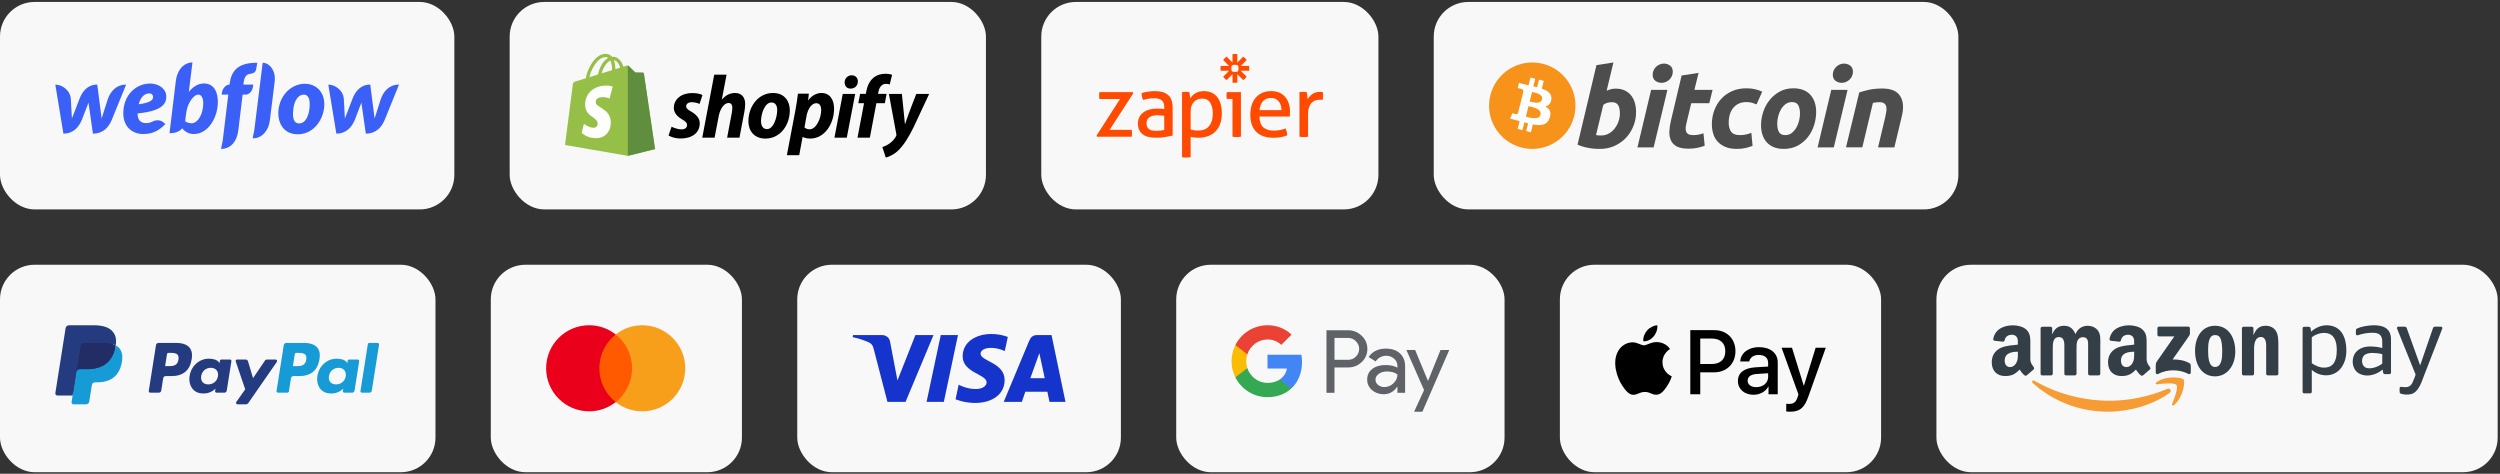 <svg width="723" height="137" viewBox="0 0 723 137" fill="none" xmlns="http://www.w3.org/2000/svg">
<rect x="0" y="0" width="723" height="137" fill="#333333" stroke="none"/>
<rect y="0.564" width="131.397" height="60" rx="10" fill="#F8F8F8"/>
<g clip-path="url(#clip0_722_713)">
<path d="M48.095 27.84C48.095 26.057 46.361 24.163 43.361 24.163C39.992 24.163 36.29 26.635 35.724 31.566C35.147 36.547 38.245 38.76 41.369 38.76C44.492 38.76 46.128 37.543 47.8 35.919C46.361 34.112 44.505 34.948 44.148 35.132C43.755 35.329 43.25 35.6 42.217 35.6C41.012 35.6 39.783 35.059 39.783 32.808C47.505 32.046 48.095 29.623 48.095 27.84ZM44.271 28.135C44.222 28.689 44.001 29.636 40.09 30.164C40.914 27.238 42.488 27.016 43.214 27.016C43.89 27.016 44.32 27.545 44.271 28.135ZM31.187 28.615C31.187 28.615 29.527 33.829 29.392 34.259C29.342 33.816 28.125 24.459 28.125 24.459C25.297 24.459 23.784 26.475 22.985 28.603C22.985 28.603 20.968 33.829 20.796 34.272C20.784 33.866 20.488 28.664 20.488 28.664C20.316 26.057 17.931 24.471 16 24.471L18.336 38.649C21.3 38.637 22.899 36.633 23.735 34.505C23.735 34.505 25.518 29.894 25.592 29.685C25.604 29.881 26.871 38.649 26.871 38.649C29.846 38.649 31.445 36.768 32.306 34.714L36.475 24.471C33.536 24.471 31.986 26.475 31.187 28.615ZM59.015 24.139C57.183 24.139 55.781 25.135 54.601 26.598V26.586L55.658 18.064C53.223 18.064 51.243 20.179 50.862 23.327L49.018 38.539C50.42 38.539 51.907 38.133 52.707 37.1C53.42 38.022 54.49 38.76 56.076 38.76C60.184 38.76 62.999 33.989 62.999 29.513C62.975 25.43 60.995 24.139 59.015 24.139ZM58.634 31.456C58.204 33.952 56.814 35.649 55.474 35.649C54.121 35.649 53.543 35.046 53.543 35.046C53.801 32.857 53.961 31.517 54.453 30.361C54.945 29.205 56.113 27.361 57.331 27.361C58.523 27.361 59.064 28.947 58.634 31.456ZM73.255 24.471H70.39L70.402 24.323C70.599 22.454 71.042 21.47 72.505 21.31C73.501 21.212 73.944 20.695 74.055 20.13C74.141 19.687 74.411 18.15 74.411 18.15C68.656 18.113 66.849 20.597 66.381 24.385L66.369 24.471H66.307C65.373 24.471 64.34 25.528 64.168 26.869L64.106 27.361H66.025L64.414 40.666L63.922 43.052C63.983 43.052 64.057 43.064 64.118 43.064C66.812 42.966 68.533 40.838 68.914 37.752L70.169 27.361H71.066C71.952 27.361 72.985 26.475 73.169 25L73.255 24.471ZM88.159 24.225C84.852 24.225 81.728 26.66 80.769 30.484C79.81 34.308 81.261 38.834 86.13 38.834C90.988 38.834 93.791 34.124 93.791 30.201C93.791 26.303 91.148 24.225 88.159 24.225ZM89.5 31.332C89.328 33.066 88.565 35.698 86.475 35.698C84.372 35.698 84.667 32.624 84.876 31.16C85.097 29.599 85.971 27.373 87.852 27.373C89.537 27.373 89.697 29.377 89.5 31.332ZM110.134 28.615C110.134 28.615 108.474 33.829 108.339 34.259C108.29 33.816 107.072 24.459 107.072 24.459C104.244 24.459 102.731 26.475 101.932 28.603C101.932 28.603 99.915 33.829 99.743 34.272C99.731 33.866 99.436 28.664 99.436 28.664C99.264 26.057 96.878 24.471 94.947 24.471L97.272 38.649C100.235 38.637 101.834 36.633 102.67 34.505C102.67 34.505 104.453 29.894 104.515 29.685C104.539 29.881 105.793 38.649 105.793 38.649C108.769 38.649 110.368 36.768 111.229 34.714L115.397 24.471C112.471 24.471 110.921 26.475 110.134 28.615ZM75.961 18.15L73.55 37.592L73.058 39.99C73.12 39.99 73.194 40.002 73.255 40.002C75.85 39.965 77.695 37.69 78.039 34.825L79.428 23.671C79.847 20.265 77.817 18.15 75.961 18.15Z" fill="#3A60F8"/>
</g>
<rect x="147.397" y="0.564" width="137.738" height="60" rx="10" fill="#F8F8F8"/>
<g clip-path="url(#clip1_722_713)">
<path d="M186.205 21.246C186.185 21.097 186.055 21.014 185.947 21.005C185.839 20.996 183.739 20.964 183.739 20.964C183.739 20.964 181.982 19.258 181.808 19.085C181.635 18.911 181.296 18.964 181.164 19.003C181.162 19.004 180.834 19.105 180.281 19.276C180.189 18.977 180.053 18.608 179.859 18.238C179.234 17.045 178.317 16.413 177.211 16.412C177.209 16.412 177.208 16.412 177.207 16.412C177.13 16.412 177.053 16.419 176.977 16.426C176.944 16.386 176.911 16.348 176.877 16.31C176.394 15.794 175.776 15.543 175.035 15.565C173.606 15.606 172.182 16.639 171.028 18.472C170.216 19.763 169.598 21.384 169.423 22.639C167.781 23.147 166.634 23.502 166.608 23.51C165.78 23.771 165.754 23.796 165.645 24.577C165.565 25.167 163.397 41.93 163.397 41.93L181.564 45.072L189.438 43.115C189.438 43.115 186.226 21.395 186.205 21.246ZM179.372 19.558C178.954 19.687 178.478 19.835 177.962 19.994C177.952 19.27 177.866 18.264 177.528 17.393C178.613 17.599 179.147 18.826 179.372 19.558ZM177.012 20.289C176.06 20.584 175.021 20.905 173.979 21.228C174.272 20.106 174.828 18.988 175.51 18.255C175.764 17.983 176.119 17.679 176.54 17.506C176.936 18.331 177.022 19.499 177.012 20.289ZM175.064 16.517C175.4 16.509 175.682 16.583 175.924 16.742C175.537 16.942 175.164 17.23 174.814 17.606C173.906 18.58 173.21 20.093 172.932 21.551C172.067 21.819 171.221 22.082 170.441 22.323C170.933 20.026 172.858 16.58 175.064 16.517Z" fill="#95BF47"/>
<path d="M185.947 21.006C185.84 20.997 183.739 20.965 183.739 20.965C183.739 20.965 181.982 19.259 181.809 19.086C181.744 19.021 181.657 18.988 181.565 18.974L181.566 45.072L189.439 43.115C189.439 43.115 186.226 21.396 186.206 21.247C186.185 21.098 186.054 21.015 185.947 21.006Z" fill="#5E8E3E"/>
<path d="M177.201 25.055L176.286 28.476C176.286 28.476 175.266 28.012 174.057 28.088C172.284 28.2 172.265 29.318 172.283 29.599C172.38 31.129 176.405 31.463 176.631 35.047C176.809 37.867 175.135 39.795 172.724 39.947C169.83 40.13 168.237 38.423 168.237 38.423L168.85 35.815C168.85 35.815 170.454 37.025 171.738 36.944C172.576 36.891 172.876 36.209 172.846 35.727C172.719 33.731 169.442 33.849 169.234 30.569C169.06 27.809 170.873 25.013 174.872 24.761C176.412 24.662 177.201 25.055 177.201 25.055Z" fill="white"/>
<path d="M199.807 32.218C198.901 31.727 198.436 31.313 198.436 30.744C198.436 30.019 199.082 29.554 200.092 29.554C201.267 29.554 202.316 30.045 202.316 30.045L203.143 27.51C203.143 27.51 202.382 26.915 200.143 26.915C197.027 26.915 194.867 28.7 194.867 31.209C194.867 32.631 195.875 33.718 197.221 34.493C198.307 35.114 198.695 35.554 198.695 36.2C198.695 36.872 198.152 37.416 197.143 37.416C195.64 37.416 194.221 36.639 194.221 36.639L193.342 39.174C193.342 39.174 194.653 40.054 196.859 40.054C200.067 40.054 202.369 38.476 202.369 35.631C202.368 34.106 201.204 33.02 199.807 32.218Z" fill="black"/>
<path d="M212.584 26.89C211.006 26.89 209.765 27.64 208.808 28.778L208.756 28.752L210.127 21.588H206.557L203.092 39.822H206.661L207.851 33.589C208.316 31.235 209.532 29.787 210.67 29.787C211.471 29.787 211.782 30.331 211.782 31.107C211.782 31.598 211.73 32.193 211.627 32.684L210.283 39.823H213.852L215.249 32.451C215.404 31.675 215.508 30.745 215.508 30.123C215.506 28.106 214.446 26.89 212.584 26.89Z" fill="black"/>
<path d="M223.576 26.89C219.282 26.89 216.438 30.77 216.438 35.089C216.438 37.856 218.145 40.08 221.352 40.08C225.568 40.08 228.413 36.304 228.413 31.881C228.413 29.321 226.912 26.89 223.576 26.89ZM221.817 37.34C220.602 37.34 220.084 36.305 220.084 35.012C220.084 32.969 221.145 29.632 223.085 29.632C224.352 29.632 224.765 30.719 224.765 31.779C224.765 33.977 223.706 37.34 221.817 37.34Z" fill="black"/>
<path d="M237.543 26.89C235.133 26.89 233.766 29.011 233.766 29.011H233.715L233.922 27.097H230.767C230.612 28.391 230.326 30.356 230.043 31.83L227.56 44.891H231.129L232.111 39.615H232.189C232.189 39.615 232.922 40.08 234.284 40.08C238.474 40.08 241.215 35.787 241.215 31.441C241.215 29.037 240.155 26.89 237.543 26.89ZM234.129 37.391C233.202 37.391 232.654 36.873 232.654 36.873L233.249 33.537C233.663 31.313 234.826 29.838 236.068 29.838C237.155 29.838 237.491 30.847 237.491 31.804C237.491 34.106 236.12 37.391 234.129 37.391Z" fill="black"/>
<path d="M246.311 21.769C245.173 21.769 244.268 22.674 244.268 23.838C244.268 24.898 244.94 25.623 245.949 25.623H246C247.113 25.623 248.069 24.872 248.095 23.554C248.095 22.519 247.397 21.769 246.311 21.769Z" fill="black"/>
<path d="M241.319 39.821H244.888L247.32 27.175H243.724L241.319 39.821Z" fill="black"/>
<path d="M256.398 27.149H253.915L254.044 26.554C254.251 25.338 254.975 24.252 256.165 24.252C256.8 24.252 257.303 24.433 257.303 24.433L258.001 21.64C258.001 21.64 257.38 21.33 256.061 21.33C254.793 21.33 253.527 21.692 252.569 22.519C251.354 23.554 250.785 25.053 250.5 26.554L250.398 27.149H248.742L248.224 29.839H249.88L247.992 39.822H251.562L253.45 29.839H255.907L256.398 27.149Z" fill="black"/>
<path d="M264.984 27.175C264.984 27.175 262.753 32.797 261.751 35.865H261.699C261.631 34.877 260.82 27.175 260.82 27.175H257.069L259.217 38.787C259.269 39.045 259.243 39.201 259.139 39.382C258.725 40.184 258.027 40.96 257.199 41.529C256.527 42.021 255.777 42.331 255.182 42.538L256.165 45.564C256.889 45.409 258.389 44.814 259.656 43.624C261.286 42.099 262.785 39.745 264.337 36.537L268.708 27.174H264.984V27.175Z" fill="black"/>
</g>
<rect x="301.135" y="0.564" width="97.502" height="60" rx="10" fill="#F8F8F8"/>
<g clip-path="url(#clip2_722_713)">
<path d="M356.441 28.611H354.808C354.775 28.477 354.75 28.322 354.733 28.146C354.7 27.804 354.7 27.459 354.733 27.116C354.75 26.941 354.775 26.786 354.808 26.652H358.877V39.536C358.673 39.572 358.468 39.597 358.262 39.611C358.057 39.627 357.852 39.635 357.646 39.636C357.449 39.635 357.253 39.627 357.056 39.611C356.85 39.597 356.645 39.571 356.441 39.536V28.61V28.61L356.441 28.611ZM370.606 31.851C370.606 31.382 370.543 30.934 370.418 30.507C370.292 30.08 370.107 29.708 369.865 29.389C369.622 29.072 369.312 28.816 368.936 28.623C368.559 28.431 368.111 28.334 367.592 28.334C366.571 28.334 365.788 28.645 365.244 29.264C364.7 29.883 364.369 30.746 364.252 31.851H370.606H370.606ZM364.227 33.709C364.26 35.116 364.624 36.146 365.319 36.798C366.014 37.451 367.04 37.778 368.396 37.778C369.584 37.778 370.715 37.569 371.786 37.15C371.92 37.401 372.029 37.707 372.112 38.067C372.195 38.417 372.245 38.775 372.263 39.134C371.711 39.369 371.103 39.544 370.443 39.662C369.781 39.779 369.048 39.838 368.245 39.838C367.073 39.838 366.068 39.674 365.231 39.348C364.394 39.021 363.703 38.56 363.159 37.966C362.615 37.372 362.217 36.669 361.966 35.856C361.715 35.044 361.589 34.153 361.589 33.182C361.589 32.227 361.71 31.335 361.953 30.506C362.195 29.678 362.569 28.958 363.07 28.347C363.573 27.735 364.205 27.25 364.967 26.89C365.728 26.53 366.628 26.35 367.667 26.35C368.554 26.35 369.333 26.501 370.003 26.802C370.672 27.103 371.233 27.518 371.685 28.045C372.137 28.573 372.481 29.201 372.715 29.929C372.949 30.657 373.067 31.448 373.067 32.303C373.067 32.537 373.058 32.784 373.041 33.043C373.028 33.265 373.011 33.487 372.991 33.709H364.226L364.226 33.709L364.227 33.709ZM375.806 26.652C375.981 26.62 376.157 26.595 376.334 26.576C376.501 26.56 376.677 26.552 376.861 26.552C377.045 26.552 377.229 26.56 377.414 26.576C377.598 26.593 377.765 26.619 377.916 26.652C377.966 26.903 378.016 27.234 378.066 27.644C378.116 28.054 378.142 28.401 378.142 28.686C378.493 28.117 378.958 27.623 379.535 27.204C380.113 26.786 380.854 26.576 381.758 26.576C381.892 26.576 382.03 26.581 382.172 26.589C382.294 26.595 382.416 26.608 382.537 26.626C382.57 26.777 382.596 26.936 382.612 27.104C382.629 27.271 382.637 27.447 382.637 27.631C382.637 27.832 382.624 28.041 382.599 28.259C382.575 28.469 382.546 28.678 382.512 28.886C382.376 28.853 382.237 28.836 382.097 28.836H381.758C381.306 28.836 380.875 28.899 380.464 29.024C380.054 29.15 379.686 29.372 379.359 29.69C379.033 30.008 378.773 30.444 378.581 30.996C378.388 31.549 378.292 32.261 378.292 33.131V39.536C378.088 39.571 377.883 39.596 377.677 39.611C377.451 39.628 377.246 39.636 377.061 39.636C376.856 39.635 376.651 39.627 376.446 39.611C376.232 39.596 376.018 39.57 375.805 39.536V26.652L375.806 26.652ZM358.179 19.772C358.179 20.072 358.125 20.37 358.019 20.652C357.737 20.758 357.439 20.812 357.138 20.812H357.135C356.834 20.812 356.536 20.758 356.254 20.652C356.148 20.371 356.094 20.072 356.094 19.772V19.768C356.094 19.458 356.151 19.161 356.254 18.887C356.535 18.781 356.833 18.727 357.134 18.727H357.138C357.448 18.727 357.744 18.784 358.018 18.887C358.124 19.169 358.178 19.467 358.178 19.768V19.772H358.179L358.179 19.772ZM361.248 19.075H358.814L360.535 17.354C360.264 16.974 359.932 16.642 359.552 16.372L357.831 18.092V15.659C357.602 15.62 357.371 15.601 357.139 15.601H357.134C356.898 15.601 356.667 15.621 356.442 15.659V18.092L354.72 16.371C354.531 16.506 354.353 16.657 354.189 16.822L354.188 16.822C354.023 16.987 353.873 17.165 353.738 17.354L355.459 19.075H353.025C353.025 19.075 352.967 19.532 352.967 19.768V19.771C352.967 20.008 352.987 20.239 353.025 20.465H355.459L353.738 22.185C354.009 22.565 354.341 22.897 354.721 23.168L356.442 21.447V23.881C356.667 23.919 356.898 23.939 357.134 23.939H357.139C357.371 23.939 357.603 23.919 357.831 23.881V21.447L359.552 23.168C359.742 23.033 359.92 22.883 360.085 22.718H360.085C360.249 22.553 360.4 22.375 360.535 22.186L358.814 20.465H361.248C361.286 20.239 361.306 20.009 361.306 19.773V19.767C361.306 19.535 361.286 19.304 361.248 19.075V19.075H361.248ZM317.135 39.185L323.917 28.636H317.939C317.889 28.334 317.864 28 317.864 27.631C317.864 27.28 317.889 26.953 317.939 26.651H327.609L327.735 26.979L320.903 37.552H327.307C327.358 37.887 327.383 38.23 327.383 38.582C327.383 38.917 327.358 39.235 327.307 39.536H317.261L317.135 39.184V39.185ZM336.7 33.483C336.449 33.45 336.131 33.417 335.746 33.383C335.361 33.35 335.034 33.333 334.767 33.333C333.728 33.333 332.937 33.525 332.393 33.91C331.849 34.296 331.577 34.882 331.577 35.669C331.577 36.171 331.669 36.564 331.853 36.849C332.037 37.134 332.268 37.351 332.544 37.502C332.82 37.653 333.126 37.745 333.46 37.778C333.795 37.812 334.113 37.828 334.415 37.828C334.8 37.828 335.197 37.807 335.608 37.766C336.018 37.724 336.382 37.661 336.7 37.577V33.483H336.7ZM336.7 31.047C336.7 30.059 336.449 29.372 335.947 28.987C335.444 28.602 334.716 28.41 333.762 28.41C333.175 28.41 332.627 28.456 332.117 28.548C331.612 28.639 331.112 28.76 330.622 28.912C330.304 28.359 330.145 27.698 330.145 26.927C330.714 26.744 331.341 26.601 332.028 26.501C332.715 26.4 333.376 26.35 334.013 26.35C335.687 26.35 336.959 26.731 337.83 27.493C338.701 28.255 339.136 29.473 339.136 31.147V39.21C338.55 39.344 337.839 39.482 337.001 39.624C336.155 39.767 335.298 39.838 334.44 39.838C333.619 39.838 332.878 39.763 332.217 39.612C331.555 39.461 330.994 39.218 330.534 38.883C330.073 38.548 329.718 38.121 329.466 37.602C329.215 37.083 329.09 36.456 329.09 35.719C329.09 34.999 329.236 34.367 329.529 33.822C329.817 33.284 330.226 32.82 330.723 32.466C331.225 32.107 331.802 31.838 332.455 31.663C333.109 31.487 333.795 31.399 334.515 31.399C335.051 31.399 335.49 31.412 335.834 31.437C336.176 31.462 336.465 31.491 336.7 31.525V31.047L336.7 31.047ZM344.335 37.426C344.652 37.543 344.981 37.627 345.315 37.677C345.65 37.728 346.085 37.753 346.621 37.753C347.224 37.753 347.776 37.657 348.278 37.464C348.781 37.272 349.212 36.974 349.572 36.572C349.932 36.171 350.216 35.665 350.426 35.053C350.635 34.442 350.74 33.718 350.74 32.88C350.74 31.541 350.492 30.478 349.999 29.691C349.504 28.904 348.697 28.51 347.575 28.51C347.157 28.51 346.754 28.586 346.37 28.736C345.984 28.887 345.641 29.113 345.34 29.415C345.039 29.716 344.796 30.097 344.612 30.558C344.427 31.018 344.335 31.566 344.335 32.203V37.426V37.426L344.335 37.426ZM341.849 26.651C342.019 26.618 342.191 26.593 342.364 26.576C342.543 26.559 342.723 26.551 342.904 26.551C343.071 26.551 343.246 26.56 343.431 26.576C343.615 26.593 343.791 26.618 343.958 26.651C343.975 26.686 343.996 26.79 344.021 26.966C344.046 27.142 344.071 27.33 344.096 27.53C344.122 27.732 344.147 27.925 344.172 28.108C344.197 28.293 344.21 28.41 344.21 28.46C344.377 28.192 344.578 27.933 344.812 27.681C345.047 27.43 345.327 27.204 345.654 27.004C345.98 26.802 346.348 26.644 346.759 26.526C347.169 26.409 347.625 26.35 348.128 26.35C348.881 26.35 349.58 26.476 350.225 26.727C350.869 26.979 351.421 27.367 351.882 27.895C352.342 28.422 352.702 29.092 352.962 29.904C353.221 30.717 353.351 31.675 353.351 32.78C353.351 34.99 352.752 36.719 351.555 37.967C350.358 39.214 348.663 39.838 346.469 39.838C346.101 39.838 345.724 39.812 345.339 39.762C344.954 39.712 344.619 39.645 344.335 39.561V45.464C344.122 45.498 343.909 45.523 343.694 45.539C343.468 45.555 343.263 45.564 343.079 45.564C342.873 45.563 342.668 45.555 342.464 45.539C342.257 45.524 342.052 45.499 341.848 45.464V26.651L341.849 26.651Z" fill="#FF4A00"/>
</g>
<rect x="414.637" y="0.564" width="151.725" height="60" rx="10" fill="#F8F8F8"/>
<g clip-path="url(#clip3_722_713)">
<path d="M455.259 33.589C453.59 40.286 446.807 44.361 440.11 42.691C433.416 41.022 429.34 34.239 431.011 27.543C432.679 20.846 439.462 16.77 446.157 18.439C452.854 20.109 456.929 26.892 455.259 33.589Z" fill="#F7931A"/>
<path d="M448.646 28.785C448.895 27.121 447.628 26.227 445.897 25.631L446.458 23.378L445.087 23.036L444.54 25.229C444.18 25.14 443.809 25.055 443.441 24.971L443.992 22.763L442.621 22.421L442.059 24.673C441.761 24.605 441.468 24.538 441.184 24.467L441.185 24.46L439.294 23.988L438.929 25.453C438.929 25.453 439.946 25.686 439.925 25.701C440.48 25.839 440.581 26.207 440.564 26.498L439.924 29.065C439.962 29.075 440.012 29.089 440.067 29.111C440.021 29.099 439.972 29.087 439.922 29.075L439.025 32.67C438.957 32.839 438.785 33.092 438.396 32.996C438.41 33.016 437.4 32.747 437.4 32.747L436.719 34.317L438.503 34.762C438.836 34.845 439.161 34.932 439.481 35.014L438.914 37.293L440.284 37.635L440.846 35.38C441.22 35.482 441.583 35.576 441.939 35.664L441.378 37.908L442.75 38.25L443.317 35.975C445.656 36.418 447.415 36.239 448.155 34.124C448.751 32.421 448.125 31.439 446.895 30.798C447.791 30.591 448.466 30.002 448.646 28.785ZM445.512 33.178C445.089 34.882 442.221 33.961 441.291 33.73L442.044 30.711C442.974 30.943 445.955 31.402 445.512 33.178ZM445.937 28.76C445.55 30.309 443.163 29.522 442.389 29.329L443.072 26.591C443.846 26.784 446.339 27.144 445.937 28.76Z" fill="white"/>
<path d="M467.267 25.629C468.28 25.629 469.156 25.81 469.892 26.167C470.632 26.527 471.242 27.012 471.731 27.622C472.214 28.236 472.573 28.952 472.805 29.774C473.036 30.598 473.151 31.483 473.151 32.431C473.151 33.887 472.885 35.263 472.346 36.56C471.807 37.859 471.076 38.985 470.147 39.946C469.218 40.906 468.121 41.663 466.856 42.222C465.593 42.781 464.22 43.061 462.746 43.061C462.555 43.061 462.22 43.055 461.747 43.045C461.273 43.036 460.729 42.987 460.12 42.904C459.507 42.819 458.858 42.692 458.174 42.523C457.489 42.356 456.839 42.123 456.227 41.827L461.7 18.829L466.603 18.069L464.643 26.23C465.062 26.041 465.485 25.895 465.907 25.788C466.329 25.683 466.782 25.629 467.267 25.629ZM463.155 39.172C463.893 39.172 464.589 38.99 465.242 38.633C465.898 38.276 466.463 37.794 466.937 37.194C467.411 36.591 467.786 35.912 468.059 35.153C468.333 34.394 468.471 33.602 468.471 32.778C468.471 31.766 468.302 30.977 467.965 30.406C467.628 29.837 467.004 29.552 466.098 29.552C465.801 29.552 465.419 29.608 464.944 29.709C464.469 29.817 464.043 30.04 463.661 30.375L461.575 39.042C461.7 39.065 461.812 39.086 461.907 39.106C462 39.127 462.102 39.142 462.205 39.153C462.313 39.165 462.437 39.171 462.586 39.171C462.736 39.171 462.923 39.172 463.155 39.172Z" fill="#4D4D4D"/>
<path d="M478.235 42.62H473.553L477.507 25.981H482.221L478.235 42.62ZM480.514 23.954C479.86 23.954 479.267 23.759 478.742 23.37C478.212 22.982 477.949 22.386 477.949 21.582C477.949 21.14 478.039 20.725 478.217 20.333C478.398 19.943 478.634 19.606 478.93 19.32C479.226 19.037 479.569 18.81 479.958 18.64C480.349 18.472 480.766 18.388 481.209 18.388C481.862 18.388 482.452 18.582 482.98 18.972C483.505 19.364 483.77 19.96 483.77 20.76C483.77 21.204 483.68 21.62 483.501 22.011C483.322 22.401 483.086 22.738 482.79 23.024C482.496 23.308 482.151 23.533 481.762 23.703C481.371 23.873 480.956 23.954 480.514 23.954Z" fill="#4D4D4D"/>
<path d="M486.325 21.835L491.229 21.076L490.025 25.98H495.277L494.329 29.839H489.108L487.717 35.659C487.589 36.144 487.517 36.597 487.496 37.018C487.473 37.441 487.527 37.805 487.653 38.111C487.779 38.417 488.005 38.654 488.333 38.821C488.66 38.991 489.127 39.076 489.741 39.076C490.246 39.076 490.738 39.028 491.214 38.933C491.687 38.839 492.166 38.709 492.651 38.538L493 42.146C492.368 42.378 491.682 42.577 490.944 42.745C490.205 42.916 489.329 42.998 488.318 42.998C486.863 42.998 485.735 42.782 484.932 42.352C484.129 41.918 483.562 41.327 483.223 40.577C482.888 39.831 482.738 38.97 482.78 38.001C482.824 37.029 482.97 36.008 483.223 34.932L486.325 21.835Z" fill="#4D4D4D"/>
<path d="M495.071 35.976C495.071 34.543 495.303 33.191 495.766 31.926C496.229 30.66 496.896 29.552 497.761 28.602C498.623 27.656 499.674 26.907 500.91 26.357C502.141 25.81 503.518 25.534 505.037 25.534C505.987 25.534 506.836 25.624 507.583 25.804C508.333 25.986 509.011 26.221 509.625 26.515L508.01 30.187C507.588 30.016 507.15 29.865 506.698 29.728C506.244 29.589 505.691 29.522 505.037 29.522C503.474 29.522 502.239 30.06 501.319 31.134C500.403 32.209 499.942 33.655 499.942 35.47C499.942 36.545 500.174 37.414 500.639 38.08C501.103 38.745 501.959 39.076 503.201 39.076C503.814 39.076 504.406 39.012 504.973 38.887C505.544 38.76 506.048 38.601 506.492 38.413L506.842 42.176C506.25 42.406 505.597 42.614 504.88 42.795C504.162 42.971 503.308 43.062 502.317 43.062C501.009 43.062 499.901 42.87 498.995 42.493C498.089 42.111 497.34 41.602 496.75 40.959C496.157 40.313 495.732 39.56 495.468 38.695C495.205 37.831 495.071 36.923 495.071 35.976Z" fill="#4D4D4D"/>
<path d="M515.872 43.062C514.754 43.062 513.783 42.891 512.96 42.554C512.139 42.217 511.459 41.744 510.921 41.131C510.382 40.521 509.979 39.798 509.703 38.964C509.427 38.132 509.294 37.209 509.294 36.199C509.294 34.931 509.497 33.664 509.909 32.401C510.318 31.134 510.926 29.996 511.729 28.985C512.527 27.972 513.511 27.144 514.67 26.498C515.827 25.857 517.158 25.534 518.654 25.534C519.751 25.534 520.716 25.705 521.551 26.042C522.382 26.378 523.066 26.855 523.607 27.465C524.143 28.079 524.549 28.799 524.823 29.633C525.098 30.464 525.234 31.389 525.234 32.4C525.234 33.664 525.033 34.931 524.635 36.199C524.236 37.46 523.644 38.6 522.863 39.614C522.083 40.625 521.108 41.453 519.937 42.096C518.768 42.739 517.411 43.062 515.872 43.062ZM518.212 29.522C517.518 29.522 516.904 29.724 516.379 30.122C515.851 30.524 515.408 31.031 515.051 31.641C514.69 32.254 514.423 32.923 514.242 33.65C514.063 34.379 513.975 35.067 513.975 35.721C513.975 36.777 514.145 37.6 514.48 38.191C514.819 38.78 515.429 39.076 516.315 39.076C517.012 39.076 517.622 38.876 518.151 38.474C518.675 38.074 519.118 37.568 519.478 36.956C519.837 36.346 520.107 35.675 520.288 34.947C520.464 34.221 520.555 33.528 520.555 32.875C520.555 31.822 520.385 30.998 520.047 30.407C519.71 29.818 519.097 29.522 518.212 29.522Z" fill="#4D4D4D"/>
<path d="M530.336 42.62H525.65L529.604 25.981H534.321L530.336 42.62ZM532.611 23.954C531.958 23.954 531.366 23.759 530.841 23.37C530.314 22.982 530.049 22.386 530.049 21.582C530.049 21.14 530.14 20.725 530.318 20.333C530.497 19.943 530.735 19.606 531.031 19.32C531.325 19.037 531.671 18.81 532.059 18.64C532.448 18.472 532.864 18.388 533.306 18.388C533.961 18.388 534.552 18.582 535.079 18.972C535.606 19.364 535.872 19.96 535.872 20.76C535.872 21.204 535.777 21.62 535.601 22.011C535.424 22.401 535.186 22.738 534.891 23.024C534.594 23.308 534.252 23.533 533.863 23.703C533.471 23.873 533.056 23.954 532.611 23.954Z" fill="#4D4D4D"/>
<path d="M537.695 26.738C538.051 26.634 538.448 26.509 538.879 26.373C539.312 26.237 539.796 26.11 540.337 25.997C540.872 25.879 541.475 25.784 542.139 25.71C542.803 25.634 543.559 25.598 544.399 25.598C546.869 25.598 548.571 26.317 549.511 27.751C550.45 29.185 550.612 31.147 550.003 33.635L547.849 42.619H543.136L545.223 33.824C545.351 33.275 545.451 32.744 545.524 32.225C545.599 31.711 545.595 31.258 545.508 30.866C545.424 30.478 545.228 30.161 544.924 29.915C544.615 29.673 544.148 29.552 543.515 29.552C542.905 29.552 542.283 29.617 541.649 29.744L538.58 42.618H533.865L537.695 26.738Z" fill="#4D4D4D"/>
</g>
<rect y="76.564" width="125.939" height="60" rx="10" fill="#F8F8F8"/>
<g clip-path="url(#clip4_722_713)">
<path d="M51.008 99.177H45.827C45.473 99.177 45.171 99.434 45.116 99.784L43.021 113.07C42.979 113.332 43.182 113.568 43.448 113.568H45.921C46.276 113.568 46.577 113.311 46.633 112.96L47.198 109.377C47.252 109.026 47.555 108.768 47.908 108.768H49.549C52.962 108.768 54.931 107.117 55.446 103.844C55.677 102.412 55.455 101.287 54.785 100.499C54.049 99.634 52.742 99.177 51.008 99.177ZM51.606 104.029C51.323 105.888 49.902 105.888 48.529 105.888H47.747L48.296 102.416C48.328 102.206 48.51 102.052 48.722 102.052H49.08C50.016 102.052 50.899 102.052 51.355 102.585C51.627 102.903 51.71 103.376 51.606 104.029Z" fill="#253B80"/>
<path d="M66.496 103.969H64.014C63.803 103.969 63.621 104.124 63.588 104.334L63.478 105.028L63.305 104.776C62.767 103.996 61.57 103.736 60.374 103.736C57.633 103.736 55.291 105.812 54.835 108.725C54.598 110.178 54.935 111.568 55.759 112.537C56.515 113.428 57.597 113.799 58.884 113.799C61.093 113.799 62.318 112.378 62.318 112.378L62.208 113.068C62.166 113.331 62.369 113.568 62.633 113.568H64.868C65.224 113.568 65.524 113.31 65.58 112.959L66.921 104.468C66.963 104.206 66.761 103.969 66.496 103.969ZM63.037 108.798C62.798 110.215 61.673 111.167 60.238 111.167C59.517 111.167 58.942 110.936 58.572 110.498C58.205 110.063 58.066 109.444 58.183 108.755C58.406 107.349 59.55 106.367 60.963 106.367C61.667 106.367 62.24 106.601 62.617 107.043C62.996 107.489 63.146 108.112 63.037 108.798Z" fill="#253B80"/>
<path d="M79.709 103.969H77.216C76.978 103.969 76.754 104.087 76.62 104.285L73.181 109.35L71.723 104.483C71.632 104.178 71.351 103.969 71.032 103.969H68.582C68.285 103.969 68.078 104.26 68.173 104.54L70.919 112.6L68.337 116.244C68.134 116.531 68.338 116.926 68.689 116.926H71.179C71.416 116.926 71.637 116.811 71.771 116.617L80.064 104.647C80.262 104.361 80.058 103.969 79.709 103.969Z" fill="#253B80"/>
<path d="M87.963 99.177H82.782C82.428 99.177 82.126 99.434 82.071 99.784L79.976 113.07C79.934 113.332 80.137 113.568 80.401 113.568H83.061C83.308 113.568 83.519 113.388 83.558 113.143L84.152 109.377C84.207 109.026 84.509 108.768 84.863 108.768H86.502C89.916 108.768 91.885 107.117 92.4 103.844C92.632 102.412 92.409 101.287 91.739 100.499C91.003 99.634 89.698 99.177 87.963 99.177ZM88.561 104.029C88.279 105.888 86.858 105.888 85.484 105.888H84.703L85.252 102.416C85.285 102.206 85.465 102.052 85.678 102.052H86.036C86.971 102.052 87.854 102.052 88.311 102.585C88.582 102.903 88.665 103.376 88.561 104.029Z" fill="#179BD7"/>
<path d="M103.45 103.969H100.97C100.757 103.969 100.576 104.124 100.545 104.334L100.435 105.028L100.26 104.776C99.723 103.996 98.526 103.736 97.331 103.736C94.589 103.736 92.248 105.812 91.792 108.725C91.556 110.178 91.891 111.568 92.716 112.537C93.473 113.428 94.554 113.799 95.841 113.799C98.05 113.799 99.275 112.378 99.275 112.378L99.164 113.068C99.123 113.331 99.326 113.568 99.591 113.568H101.826C102.179 113.568 102.481 113.31 102.536 112.959L103.878 104.468C103.919 104.206 103.716 103.969 103.45 103.969ZM99.992 108.798C99.754 110.215 98.627 111.167 97.192 111.167C96.473 111.167 95.896 110.936 95.526 110.498C95.16 110.063 95.022 109.444 95.137 108.755C95.362 107.349 96.504 106.367 97.917 106.367C98.622 106.367 99.195 106.601 99.572 107.043C99.951 107.489 100.101 108.112 99.992 108.798Z" fill="#179BD7"/>
<path d="M106.375 99.541L104.249 113.07C104.207 113.332 104.41 113.569 104.674 113.569H106.812C107.168 113.569 107.469 113.311 107.524 112.96L109.621 99.675C109.662 99.413 109.459 99.176 109.195 99.176H106.801C106.59 99.177 106.408 99.332 106.375 99.541Z" fill="#179BD7"/>
<path d="M21.505 116.15L21.901 113.634L21.018 113.613H16.804L19.733 95.043C19.742 94.987 19.771 94.934 19.814 94.897C19.858 94.86 19.913 94.84 19.97 94.84H27.076C29.436 94.84 31.064 95.331 31.914 96.3C32.312 96.754 32.566 97.229 32.689 97.752C32.817 98.3 32.82 98.956 32.694 99.755L32.685 99.813V100.325L33.083 100.551C33.419 100.729 33.685 100.933 33.89 101.166C34.231 101.555 34.451 102.049 34.545 102.635C34.641 103.237 34.609 103.953 34.451 104.765C34.27 105.698 33.976 106.511 33.579 107.176C33.214 107.789 32.748 108.297 32.196 108.691C31.669 109.066 31.042 109.35 30.334 109.532C29.648 109.71 28.865 109.8 28.007 109.8H27.454C27.058 109.8 26.674 109.943 26.373 110.198C26.07 110.459 25.87 110.815 25.809 111.204L25.767 111.431L25.067 115.866L25.035 116.029C25.027 116.081 25.013 116.107 24.992 116.124C24.973 116.14 24.945 116.15 24.919 116.15H21.505Z" fill="#253B80"/>
<path d="M33.461 99.872C33.439 100.008 33.415 100.146 33.388 100.289C32.451 105.1 29.245 106.762 25.15 106.762H23.065C22.564 106.762 22.142 107.126 22.064 107.62L20.997 114.389L20.695 116.308C20.644 116.633 20.894 116.925 21.221 116.925H24.919C25.357 116.925 25.729 116.607 25.798 116.175L25.834 115.987L26.53 111.569L26.575 111.327C26.643 110.893 27.016 110.575 27.454 110.575H28.007C31.589 110.575 34.394 109.121 35.214 104.911C35.556 103.153 35.379 101.685 34.473 100.652C34.198 100.341 33.858 100.083 33.461 99.872Z" fill="#179BD7"/>
<path d="M32.48 99.481C32.337 99.44 32.19 99.402 32.038 99.368C31.886 99.334 31.73 99.305 31.569 99.279C31.007 99.188 30.391 99.145 29.731 99.145H24.161C24.024 99.145 23.894 99.176 23.777 99.232C23.52 99.356 23.33 99.599 23.283 99.897L22.099 107.401L22.064 107.62C22.142 107.126 22.564 106.762 23.065 106.762H25.15C29.245 106.762 32.451 105.1 33.388 100.289C33.416 100.147 33.44 100.008 33.461 99.872C33.224 99.746 32.967 99.639 32.69 99.547C32.622 99.525 32.552 99.503 32.48 99.481Z" fill="#222D65"/>
<path d="M23.283 99.897C23.329 99.599 23.52 99.356 23.777 99.233C23.895 99.177 24.024 99.146 24.161 99.146H29.731C30.391 99.146 31.007 99.189 31.569 99.28C31.73 99.306 31.886 99.335 32.038 99.368C32.189 99.403 32.337 99.441 32.48 99.482C32.551 99.503 32.622 99.525 32.691 99.547C32.967 99.639 33.224 99.747 33.461 99.872C33.74 98.094 33.459 96.884 32.498 95.787C31.438 94.581 29.525 94.064 27.077 94.064H19.971C19.471 94.064 19.045 94.428 18.967 94.922L16.008 113.684C15.949 114.055 16.236 114.39 16.61 114.39H20.997L22.099 107.401L23.283 99.897Z" fill="#253B80"/>
</g>
<rect x="141.939" y="76.564" width="72.625" height="60" rx="10" fill="#F8F8F8"/>
<g clip-path="url(#clip5_722_713)">
<path d="M183.487 96.726H172.598V116.29H183.487V96.726Z" fill="#FF5A00"/>
<path d="M173.323 106.508C173.323 102.533 175.191 99.005 178.059 96.726C175.948 95.067 173.287 94.064 170.383 94.064C163.505 94.064 157.939 99.629 157.939 106.508C157.939 113.386 163.505 118.951 170.383 118.951C173.287 118.951 175.948 117.948 178.059 116.289C175.187 114.042 173.323 110.482 173.323 106.508Z" fill="#EB001B"/>
<path d="M198.178 106.508C198.178 113.386 192.612 118.951 185.734 118.951C182.831 118.951 180.169 117.948 178.059 116.289C180.962 114.006 182.794 110.482 182.794 106.508C182.794 102.533 180.926 99.005 178.059 96.726C180.165 95.067 182.827 94.064 185.73 94.064C192.612 94.064 198.178 99.666 198.178 106.508Z" fill="#F79E1B"/>
</g>
<rect x="230.564" y="76.564" width="93.598" height="60" rx="10" fill="#F8F8F8"/>
<g clip-path="url(#clip6_722_713)">
<path d="M286.676 96.595C282.307 96.595 278.402 98.859 278.402 103.044C278.402 107.842 285.327 108.174 285.327 110.584C285.327 111.599 284.164 112.508 282.178 112.508C279.358 112.508 277.251 111.238 277.251 111.238L276.349 115.461C276.349 115.461 278.777 116.533 282 116.533C286.777 116.533 290.536 114.157 290.536 109.901C290.536 104.831 283.582 104.509 283.582 102.272C283.582 101.477 284.537 100.605 286.518 100.605C288.753 100.605 290.577 101.529 290.577 101.529L291.459 97.451C291.459 97.451 289.475 96.595 286.676 96.595ZM246.701 96.903L246.595 97.518C246.595 97.518 248.433 97.855 250.089 98.526C252.221 99.295 252.373 99.743 252.732 101.134L256.644 116.216H261.888L269.967 96.903H264.735L259.544 110.034L257.425 98.903C257.231 97.629 256.247 96.903 255.042 96.903H246.701ZM272.071 96.903L267.967 116.216H272.956L277.046 96.903H272.071ZM299.899 96.903C298.696 96.903 298.058 97.547 297.591 98.672L290.281 116.216H295.513L296.525 113.292H302.9L303.515 116.216H308.132L304.104 96.903H299.899ZM300.579 102.12L302.13 109.368H297.975L300.579 102.12Z" fill="#1434CB"/>
</g>
<rect x="340.163" y="76.564" width="94.954" height="60" rx="10" fill="#F8F8F8"/>
<g clip-path="url(#clip7_722_713)">
<path d="M385.939 106.277V113.606H383.614V95.508H389.78C390.516 95.493 391.247 95.623 391.933 95.892C392.618 96.161 393.243 96.563 393.772 97.075C394.307 97.555 394.732 98.145 395.02 98.804C395.307 99.463 395.451 100.175 395.44 100.894C395.455 101.617 395.314 102.334 395.026 102.997C394.739 103.66 394.311 104.253 393.772 104.735C392.694 105.763 391.363 106.277 389.78 106.276H385.939V106.277ZM385.939 97.736V104.054H389.837C390.265 104.066 390.69 103.99 391.086 103.829C391.482 103.667 391.84 103.425 392.138 103.118C392.433 102.83 392.668 102.487 392.829 102.107C392.989 101.727 393.072 101.319 393.072 100.906C393.072 100.494 392.989 100.086 392.829 99.706C392.668 99.326 392.433 98.982 392.138 98.695C391.844 98.381 391.487 98.133 391.091 97.968C390.694 97.802 390.267 97.723 389.837 97.735H385.939V97.736Z" fill="#5F6368"/>
<path d="M400.797 100.819C402.515 100.819 403.872 101.278 404.866 102.196C405.861 103.115 406.357 104.374 406.356 105.974V113.605H404.133V111.887H404.032C403.069 113.302 401.789 114.01 400.191 114.01C398.827 114.01 397.685 113.605 396.767 112.797C396.326 112.426 395.974 111.961 395.735 111.436C395.497 110.912 395.379 110.341 395.389 109.764C395.389 108.483 395.874 107.464 396.842 106.707C397.81 105.951 399.103 105.572 400.721 105.57C402.101 105.57 403.238 105.822 404.131 106.328V105.796C404.134 105.404 404.049 105.015 403.883 104.659C403.717 104.303 403.474 103.989 403.171 103.739C402.556 103.184 401.755 102.881 400.927 102.891C399.628 102.891 398.601 103.439 397.844 104.534L395.797 103.245C396.923 101.627 398.59 100.819 400.797 100.819ZM397.789 109.815C397.788 110.111 397.857 110.403 397.991 110.667C398.125 110.93 398.32 111.158 398.56 111.331C399.075 111.736 399.713 111.95 400.367 111.938C401.348 111.936 402.288 111.546 402.982 110.852C403.752 110.127 404.137 109.276 404.137 108.3C403.412 107.723 402.401 107.434 401.105 107.434C400.16 107.434 399.373 107.661 398.742 108.117C398.105 108.579 397.789 109.141 397.789 109.815Z" fill="#5F6368"/>
<path d="M419.122 101.223L411.359 119.064H408.959L411.839 112.821L406.735 101.223H409.262L412.951 110.118H413.002L416.59 101.223H419.122Z" fill="#5F6368"/>
<path d="M376.544 104.698C376.545 103.989 376.485 103.282 376.365 102.583H366.56V106.588H372.176C372.061 107.227 371.818 107.837 371.461 108.38C371.104 108.923 370.641 109.388 370.099 109.747V112.346H373.451C375.413 110.537 376.544 107.861 376.544 104.698Z" fill="#4285F4"/>
<path d="M366.56 114.858C369.365 114.858 371.728 113.936 373.451 112.348L370.099 109.749C369.166 110.381 367.965 110.742 366.56 110.742C363.848 110.742 361.546 108.914 360.723 106.451H357.271V109.129C358.136 110.851 359.463 112.299 361.103 113.31C362.743 114.322 364.633 114.858 366.56 114.858Z" fill="#34A853"/>
<path d="M360.723 106.451C360.288 105.16 360.288 103.762 360.723 102.471V99.793H357.271C356.543 101.241 356.164 102.84 356.164 104.461C356.164 106.082 356.543 107.681 357.271 109.129L360.723 106.451Z" fill="#FBBC04"/>
<path d="M366.56 98.18C368.042 98.155 369.475 98.716 370.548 99.739L373.516 96.772C371.634 95.004 369.141 94.034 366.56 94.064C364.633 94.064 362.743 94.6 361.103 95.612C359.463 96.623 358.136 98.071 357.271 99.793L360.723 102.471C361.546 100.008 363.848 98.18 366.56 98.18Z" fill="#EA4335"/>
</g>
<rect x="451.117" y="76.564" width="92.894" height="60" rx="10" fill="#F8F8F8"/>
<g clip-path="url(#clip8_722_713)">
<path d="M478.249 97.287C477.536 98.132 476.394 98.798 475.252 98.702C475.109 97.561 475.668 96.347 476.323 95.598C477.036 94.73 478.285 94.112 479.296 94.064C479.415 95.253 478.951 96.419 478.249 97.287ZM479.284 98.928C477.631 98.833 476.216 99.868 475.431 99.868C474.634 99.868 473.432 98.976 472.124 99C470.423 99.023 468.842 99.987 467.973 101.521C466.189 104.59 467.51 109.133 469.234 111.631C470.079 112.867 471.089 114.223 472.422 114.176C473.682 114.128 474.182 113.355 475.704 113.355C477.238 113.355 477.678 114.176 479.01 114.152C480.39 114.128 481.258 112.915 482.103 111.678C483.066 110.275 483.459 108.907 483.482 108.836C483.459 108.812 480.818 107.801 480.794 104.756C480.771 102.211 482.876 100.998 482.971 100.926C481.782 99.166 479.926 98.976 479.284 98.928ZM488.834 95.479V114.021H491.713V107.682H495.697C499.336 107.682 501.893 105.184 501.893 101.569C501.893 97.953 499.384 95.479 495.792 95.479H488.834ZM491.713 97.906H495.031C497.529 97.906 498.956 99.238 498.956 101.581C498.956 103.924 497.529 105.268 495.019 105.268H491.713V97.906ZM507.15 114.164C508.958 114.164 510.635 113.248 511.396 111.797H511.456V114.021H514.12V104.792C514.12 102.116 511.979 100.391 508.685 100.391C505.628 100.391 503.368 102.14 503.285 104.542H505.878C506.092 103.4 507.15 102.651 508.601 102.651C510.362 102.651 511.349 103.472 511.349 104.982V106.005L507.757 106.219C504.415 106.421 502.607 107.789 502.607 110.168C502.607 112.57 504.474 114.164 507.15 114.164ZM507.923 111.964C506.389 111.964 505.414 111.226 505.414 110.096C505.414 108.931 506.353 108.253 508.149 108.146L511.349 107.944V108.99C511.349 110.727 509.874 111.964 507.923 111.964ZM517.676 119.064C520.483 119.064 521.803 117.994 522.957 114.747L528.011 100.57H525.086L521.696 111.524H521.637L518.247 100.57H515.238L520.114 114.069L519.853 114.889C519.412 116.281 518.699 116.816 517.426 116.816C517.2 116.816 516.76 116.792 516.582 116.769V118.993C516.748 119.04 517.462 119.064 517.676 119.064Z" fill="black"/>
</g>
<rect x="560.011" y="76.564" width="162.316" height="60" rx="10" fill="#F8F8F8"/>
<g clip-path="url(#clip9_722_713)">
<path fill-rule="evenodd" clip-rule="evenodd" d="M627.433 113.62C622.617 117.174 615.635 119.064 609.623 119.064C601.197 119.064 593.609 115.949 587.867 110.764C587.417 110.357 587.818 109.801 588.36 110.116C594.555 113.721 602.217 115.892 610.129 115.892C615.466 115.892 621.334 114.784 626.733 112.494C627.547 112.149 628.23 113.031 627.433 113.62Z" fill="#F79C34"/>
<path fill-rule="evenodd" clip-rule="evenodd" d="M629.438 111.332C628.821 110.543 625.366 110.958 623.813 111.144C623.343 111.201 623.27 110.79 623.694 110.492C626.451 108.556 630.968 109.115 631.493 109.763C632.022 110.417 631.353 114.946 628.771 117.107C628.373 117.439 627.995 117.262 628.171 116.824C628.753 115.371 630.054 112.122 629.438 111.332Z" fill="#F79C34"/>
<path fill-rule="evenodd" clip-rule="evenodd" d="M623.923 96.813V94.932C623.924 94.646 624.14 94.455 624.399 94.456L632.832 94.455C633.101 94.455 633.318 94.651 633.318 94.93V96.543C633.316 96.814 633.087 97.167 632.684 97.727L628.315 103.964C629.936 103.926 631.651 104.169 633.125 104.997C633.457 105.184 633.547 105.46 633.572 105.731V107.739C633.572 108.016 633.27 108.335 632.951 108.169C630.356 106.809 626.912 106.661 624.041 108.185C623.748 108.342 623.442 108.026 623.442 107.749V105.841C623.442 105.536 623.448 105.013 623.756 104.548L628.816 97.288L624.41 97.287C624.14 97.287 623.924 97.095 623.923 96.813Z" fill="#333E47"/>
<path fill-rule="evenodd" clip-rule="evenodd" d="M593.163 108.564H590.598C590.354 108.549 590.159 108.366 590.139 108.131L590.141 94.964C590.141 94.701 590.362 94.491 590.636 94.491L593.025 94.49C593.275 94.502 593.476 94.692 593.491 94.932V96.651H593.54C594.162 94.988 595.335 94.212 596.916 94.212C598.52 94.212 599.526 94.988 600.245 96.651C600.867 94.988 602.28 94.212 603.789 94.212C604.866 94.212 606.04 94.656 606.758 95.653C607.572 96.762 607.405 98.369 607.405 99.782L607.402 108.091C607.402 108.353 607.182 108.564 606.908 108.564H604.346C604.088 108.548 603.885 108.344 603.885 108.092L603.885 101.112C603.885 100.558 603.932 99.173 603.812 98.646C603.621 97.759 603.047 97.51 602.305 97.51C601.682 97.51 601.035 97.925 600.771 98.59C600.508 99.255 600.532 100.363 600.532 101.112V108.091C600.532 108.353 600.311 108.564 600.037 108.564H597.475C597.217 108.548 597.014 108.344 597.014 108.092L597.011 101.112C597.011 99.643 597.251 97.483 595.431 97.483C593.587 97.483 593.659 99.588 593.659 101.112L593.658 108.091C593.658 108.353 593.437 108.564 593.163 108.564Z" fill="#333E47"/>
<path fill-rule="evenodd" clip-rule="evenodd" d="M640.601 96.9C638.709 96.9 638.59 99.476 638.59 101.083C638.59 102.691 638.566 106.127 640.578 106.127C642.565 106.127 642.661 103.356 642.661 101.666C642.661 100.558 642.613 99.228 642.277 98.175C641.99 97.26 641.415 96.9 640.601 96.9ZM640.578 94.212C644.385 94.212 646.444 97.483 646.444 101.639C646.444 105.655 644.17 108.842 640.578 108.842C636.842 108.842 634.806 105.572 634.806 101.5C634.806 97.399 636.865 94.212 640.578 94.212Z" fill="#333E47"/>
<path fill-rule="evenodd" clip-rule="evenodd" d="M651.383 108.564H648.826C648.57 108.548 648.366 108.344 648.366 108.092L648.362 94.92C648.384 94.679 648.597 94.491 648.855 94.491L651.234 94.49C651.459 94.502 651.643 94.654 651.691 94.858V96.872H651.739C652.458 95.071 653.463 94.212 655.234 94.212C656.384 94.212 657.51 94.628 658.228 95.764C658.898 96.817 658.898 98.59 658.898 99.865V108.15C658.87 108.383 658.661 108.564 658.407 108.564H655.835C655.598 108.55 655.406 108.375 655.378 108.15V101.002C655.378 99.56 655.547 97.454 653.774 97.454C653.152 97.454 652.577 97.87 652.289 98.507C651.93 99.311 651.882 100.114 651.882 101.002V108.091C651.877 108.353 651.656 108.564 651.383 108.564Z" fill="#333E47"/>
<path fill-rule="evenodd" clip-rule="evenodd" d="M619.786 108.532C619.617 108.684 619.372 108.694 619.181 108.591C618.329 107.883 618.176 107.556 617.71 106.882C616.302 108.316 615.305 108.746 613.48 108.746C611.321 108.746 609.641 107.413 609.641 104.748C609.641 102.665 610.769 101.249 612.377 100.555C613.768 99.944 615.712 99.833 617.201 99.666V99.334C617.201 98.722 617.248 98.001 616.888 97.473C616.576 97.001 615.976 96.806 615.449 96.806C614.47 96.806 613.601 97.308 613.387 98.347C613.342 98.578 613.173 98.807 612.941 98.819L610.454 98.549C610.245 98.501 610.011 98.333 610.071 98.013C610.636 95.038 613.292 94.111 615.706 94.086H615.897C617.133 94.101 618.711 94.44 619.672 95.362C620.921 96.529 620.8 98.084 620.8 99.778V103.774C620.8 104.977 621.299 105.504 621.768 106.151C621.933 106.385 621.969 106.662 621.76 106.834C621.236 107.273 620.305 108.081 619.793 108.538L619.786 108.532ZM617.201 102.277C617.201 103.277 617.224 104.109 616.721 104.998C616.312 105.72 615.664 106.164 614.944 106.164C613.961 106.164 613.385 105.415 613.385 104.304C613.385 102.118 615.344 101.721 617.201 101.721V102.277Z" fill="#333E47"/>
<path fill-rule="evenodd" clip-rule="evenodd" d="M586.157 108.532C585.987 108.684 585.742 108.694 585.551 108.591C584.698 107.883 584.546 107.556 584.081 106.882C582.672 108.316 581.675 108.746 579.851 108.746C577.692 108.746 576.011 107.413 576.011 104.748C576.011 102.665 577.139 101.249 578.747 100.555C580.139 99.944 582.083 99.833 583.57 99.666V99.334C583.57 98.722 583.619 98.001 583.259 97.473C582.947 97.001 582.346 96.806 581.819 96.806C580.84 96.806 579.97 97.308 579.757 98.347C579.713 98.578 579.544 98.807 579.311 98.819L576.825 98.549C576.614 98.501 576.381 98.333 576.442 98.013C577.005 95.038 579.662 94.111 582.077 94.086H582.267C583.503 94.101 585.082 94.44 586.043 95.362C587.291 96.529 587.17 98.084 587.17 99.778V103.774C587.17 104.977 587.67 105.504 588.139 106.151C588.302 106.385 588.34 106.662 588.131 106.834C587.606 107.273 586.675 108.081 586.163 108.538L586.157 108.532ZM583.57 102.277C583.57 103.277 583.595 104.109 583.09 104.998C582.683 105.72 582.035 106.164 581.314 106.164C580.331 106.164 579.755 105.415 579.755 104.304C579.755 102.118 581.715 101.721 583.57 101.721V102.277Z" fill="#333E47"/>
<path fill-rule="evenodd" clip-rule="evenodd" d="M693.966 113.288C693.966 112.954 693.966 112.654 693.966 112.32C693.966 112.045 694.102 111.855 694.389 111.872C694.925 111.948 695.683 112.024 696.221 111.914C696.924 111.768 697.428 111.269 697.726 110.586C698.147 109.625 698.425 108.85 698.601 108.341L693.264 95.12C693.174 94.896 693.147 94.48 693.595 94.48H695.461C695.817 94.48 695.961 94.705 696.041 94.927L699.91 105.666L703.604 94.927C703.679 94.707 703.83 94.48 704.183 94.48H705.943C706.388 94.48 706.363 94.895 706.274 95.12L700.98 108.754C700.295 110.569 699.382 113.459 697.327 113.961C696.296 114.23 694.996 114.133 694.233 113.813C694.04 113.717 693.966 113.458 693.966 113.288Z" fill="#333E47"/>
<path fill-rule="evenodd" clip-rule="evenodd" d="M691.478 107.759C691.478 108.005 691.277 108.206 691.029 108.206H689.714C689.429 108.206 689.235 108.001 689.199 107.759L689.067 106.863C688.462 107.375 687.72 107.825 686.916 108.138C685.368 108.739 683.585 108.838 682.073 107.909C680.979 107.238 680.399 105.926 680.399 104.573C680.399 103.526 680.722 102.488 681.437 101.735C682.392 100.705 683.775 100.199 685.446 100.199C686.455 100.199 687.899 100.318 688.95 100.661V98.859C688.95 97.027 688.178 96.234 686.144 96.234C684.589 96.234 683.4 96.469 681.745 96.983C681.48 96.992 681.325 96.79 681.325 96.544V95.517C681.325 95.27 681.535 95.032 681.763 94.96C682.945 94.444 684.62 94.123 686.4 94.064C688.72 94.064 691.478 94.587 691.478 98.156V107.759ZM688.95 105.128V102.409C688.067 102.167 686.606 102.067 686.04 102.067C685.147 102.067 684.169 102.278 683.658 102.828C683.276 103.231 683.103 103.81 683.103 104.369C683.103 105.093 683.353 105.819 683.938 106.177C684.617 106.639 685.671 106.583 686.661 106.302C687.613 106.031 688.506 105.554 688.95 105.128Z" fill="#333E47"/>
<path fill-rule="evenodd" clip-rule="evenodd" d="M672.08 96.275C674.999 96.275 675.794 98.57 675.794 101.198C675.81 102.97 675.485 104.55 674.567 105.454C673.88 106.131 673.113 106.316 671.959 106.316C670.931 106.316 669.579 105.78 668.569 105.033V97.519C669.621 96.711 670.962 96.275 672.08 96.275ZM668.122 113.76H666.36C666.113 113.76 665.912 113.558 665.912 113.312C665.912 107.192 665.912 101.071 665.912 94.951C665.912 94.705 666.113 94.503 666.36 94.503H667.709C667.992 94.503 668.186 94.709 668.222 94.951L668.364 95.913C669.627 94.791 671.254 94.072 672.803 94.072C677.144 94.072 678.571 97.648 678.571 101.367C678.571 105.346 676.388 108.542 672.696 108.542C671.141 108.542 669.687 107.969 668.569 106.972V113.312C668.569 113.558 668.368 113.76 668.122 113.76Z" fill="#333E47"/>
</g>
<defs>
<clipPath id="clip0_722_713">
<rect width="99.397" height="25" fill="white" transform="translate(16 18.064)"/>
</clipPath>
<clipPath id="clip1_722_713">
<rect width="105.738" height="30" fill="white" transform="translate(163.397 15.564)"/>
</clipPath>
<clipPath id="clip2_722_713">
<rect width="65.502" height="30" fill="white" transform="translate(317.135 15.564)"/>
</clipPath>
<clipPath id="clip3_722_713">
<rect width="119.725" height="25" fill="white" transform="translate(430.637 18.064)"/>
</clipPath>
<clipPath id="clip4_722_713">
<rect width="93.939" height="25" fill="white" transform="translate(16 94.064)"/>
</clipPath>
<clipPath id="clip5_722_713">
<rect width="40.625" height="25" fill="white" transform="translate(157.939 94.064)"/>
</clipPath>
<clipPath id="clip6_722_713">
<rect width="61.598" height="20" fill="white" transform="translate(246.564 96.564)"/>
</clipPath>
<clipPath id="clip7_722_713">
<rect width="62.954" height="25" fill="white" transform="translate(356.163 94.064)"/>
</clipPath>
<clipPath id="clip8_722_713">
<rect width="60.894" height="25" fill="white" transform="translate(467.117 94.064)"/>
</clipPath>
<clipPath id="clip9_722_713">
<rect width="130.316" height="25" fill="white" transform="translate(576.011 94.064)"/>
</clipPath>
</defs>
</svg>
